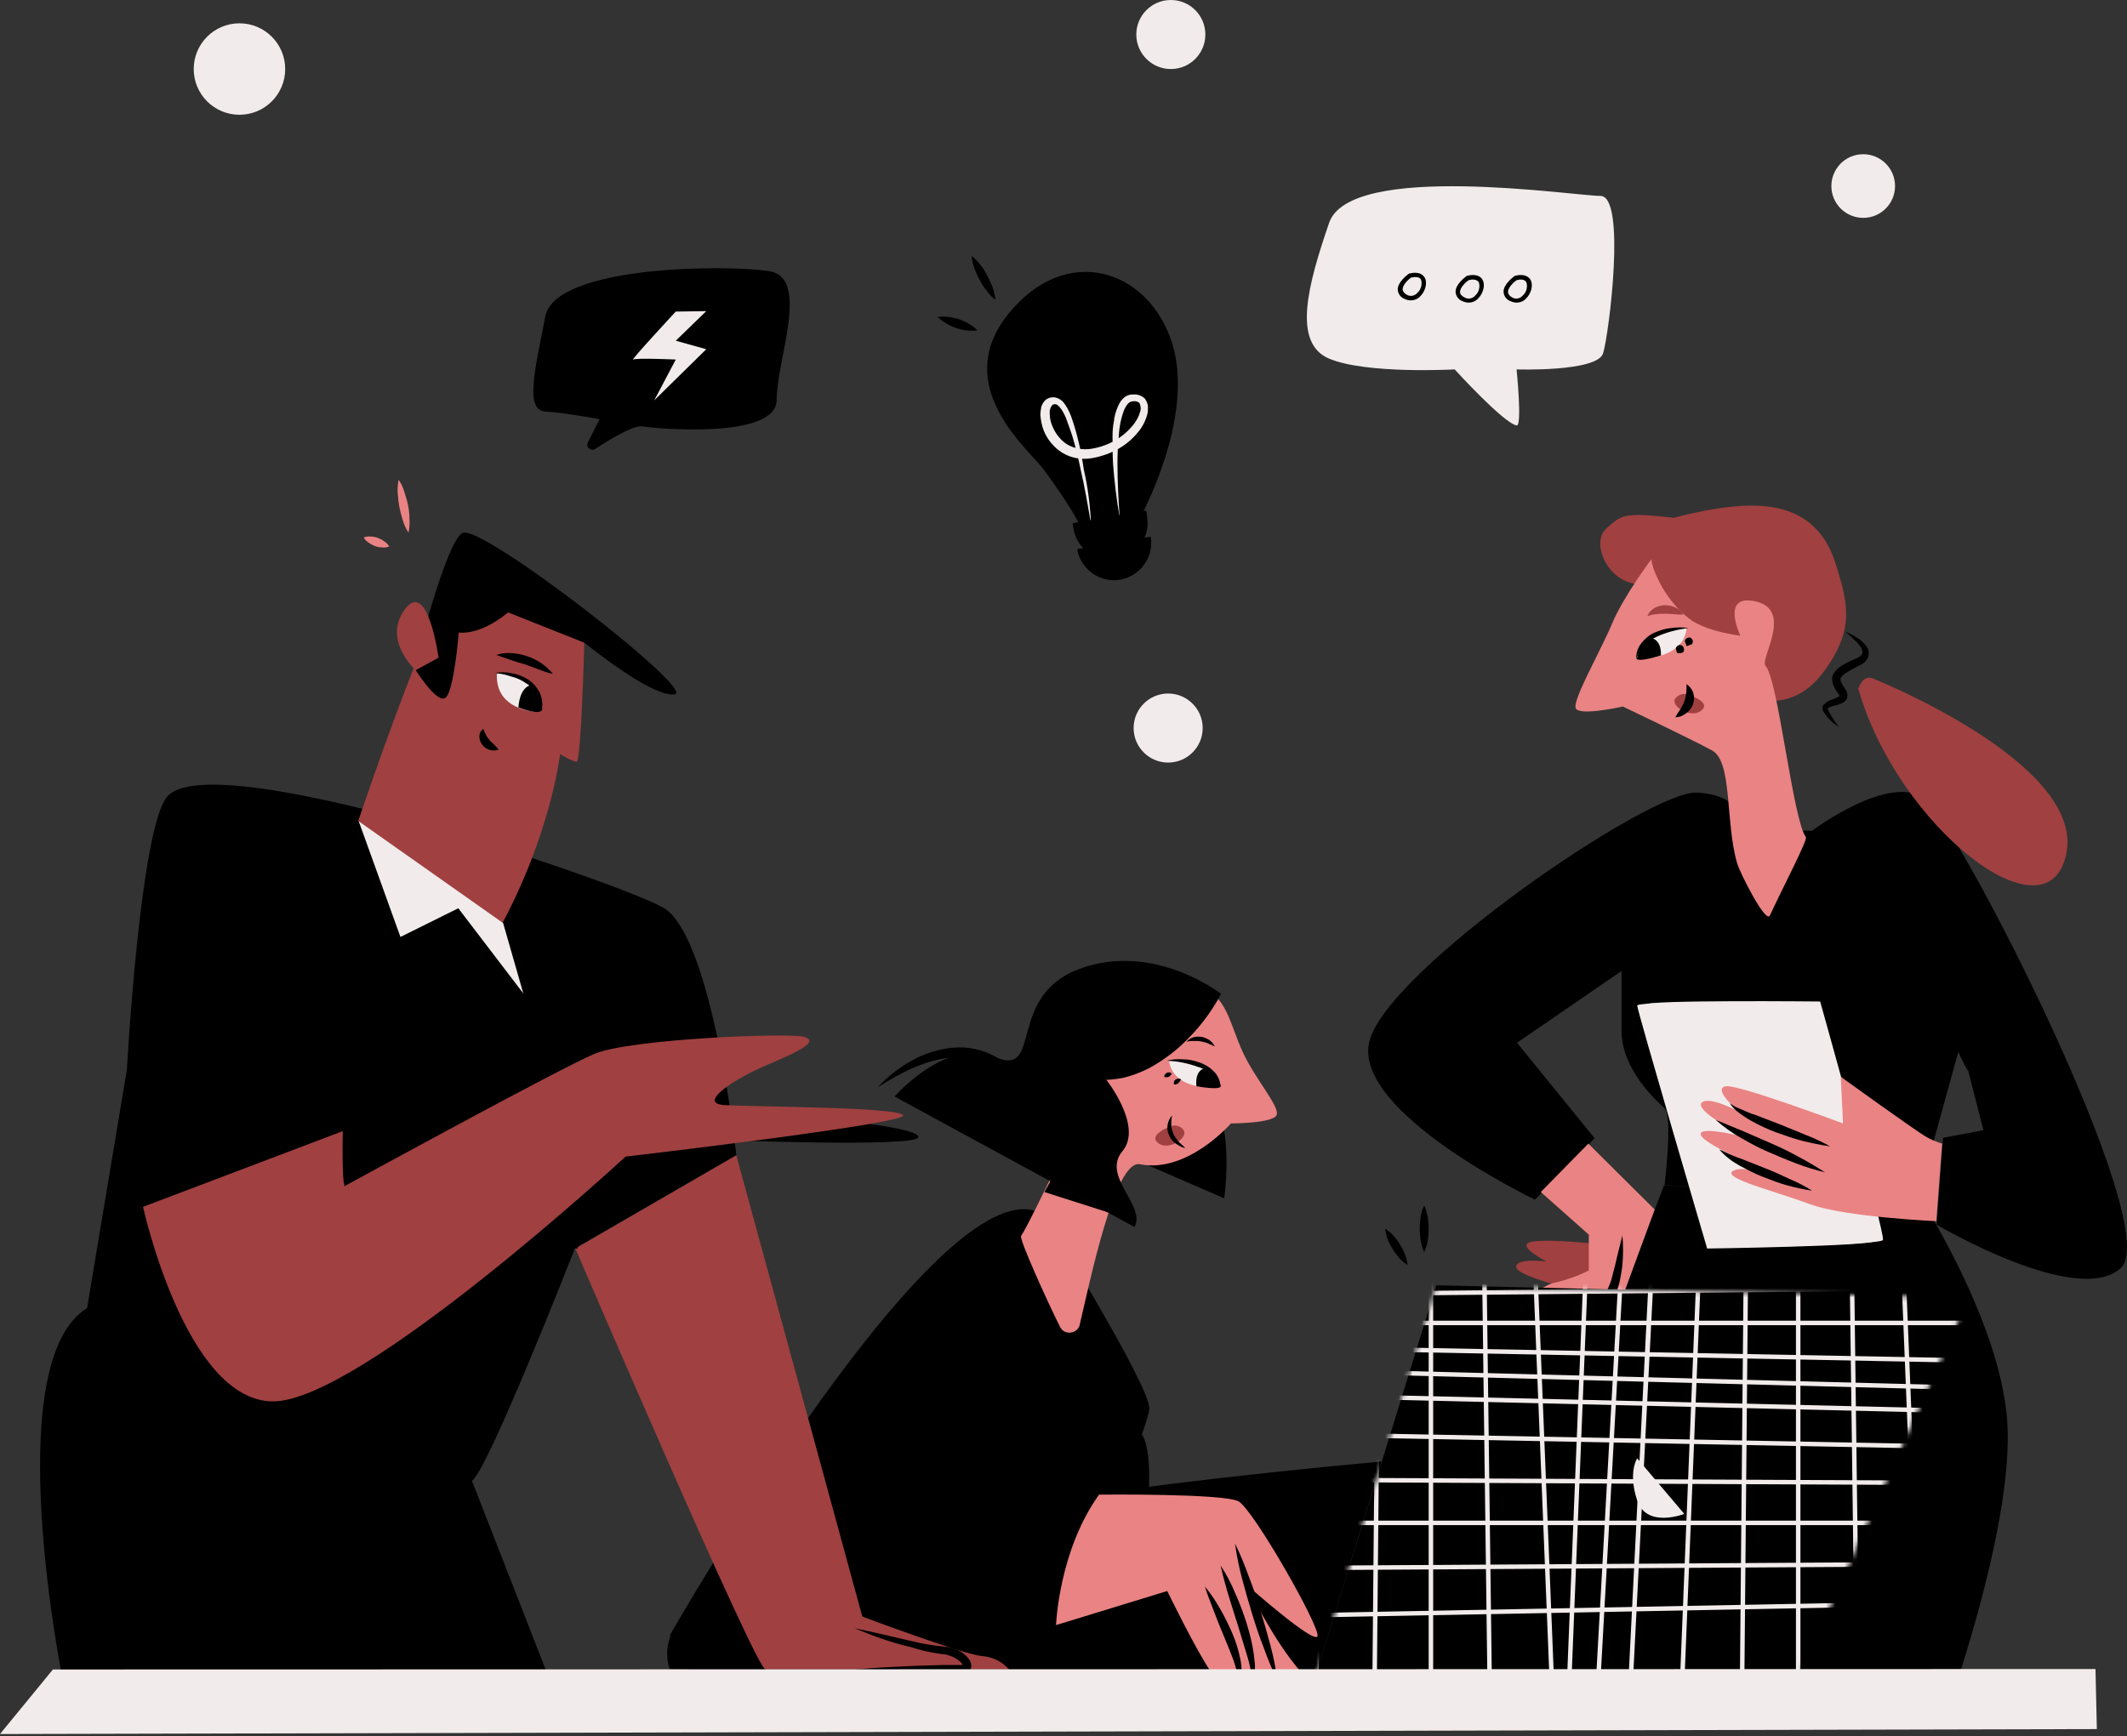 <svg viewBox="0 0 463 378" fill="none" xmlns="http://www.w3.org/2000/svg">
<rect x="0" y="0" width="463" height="378" fill="#333333" stroke="none"/>
<path d="M235.44 115.183C235.44 115.183 234.074 111.571 227.241 102.298C224.02 97.906 206.84 84.142 219.432 68.427C232.024 52.711 250.082 58.568 255.158 74.772C260.234 90.975 248.13 112.84 248.13 112.84L235.44 115.183Z" fill="black"/>
<path d="M237.49 114.012C236.807 110.107 236.124 106.105 235.245 102.298C234.855 100.346 234.367 98.394 233.879 96.539C233.391 94.684 232.707 92.83 232.024 90.975C231.634 90.097 231.243 89.316 230.657 88.633C230.365 88.34 230.072 88.047 229.877 88.047C229.584 87.949 229.389 88.047 229.096 88.144C228.608 88.73 228.412 89.413 228.51 90.194C228.51 91.073 228.705 91.951 229.096 92.83C229.779 94.489 230.95 95.954 232.414 96.832C233.976 97.71 235.831 98.003 237.588 97.71C241.297 97.125 244.714 95.173 246.959 92.147C247.447 91.463 247.935 90.585 248.13 89.804C248.423 89.121 248.325 88.34 248.032 87.754C247.837 87.559 247.544 87.461 247.252 87.364C247.056 87.364 246.861 87.364 246.666 87.364C246.471 87.364 246.275 87.461 246.178 87.461C245.592 87.656 245.104 88.34 244.714 89.218C244.03 90.975 243.64 92.927 243.542 94.88C243.347 96.832 243.249 98.784 243.249 100.834C243.249 104.836 243.445 108.741 243.738 112.743C243.054 108.838 242.566 104.836 242.273 100.834C242.176 98.882 242.176 96.832 242.176 94.782C242.176 93.806 242.273 92.732 242.469 91.756C242.566 90.682 242.859 89.706 243.249 88.73C243.445 88.242 243.737 87.656 244.03 87.266C244.421 86.778 244.909 86.29 245.495 86.095C245.787 85.997 246.08 85.899 246.373 85.899C246.666 85.899 247.056 85.899 247.349 85.899C248.032 85.997 248.716 86.29 249.204 86.778C249.594 87.364 249.887 87.949 249.887 88.633C249.887 89.218 249.887 89.804 249.692 90.39C249.399 91.463 248.911 92.439 248.325 93.318C247.056 95.075 245.495 96.539 243.64 97.613C241.785 98.687 239.833 99.37 237.686 99.76C235.44 100.151 233.195 99.76 231.243 98.589C229.389 97.418 227.924 95.661 227.143 93.611C226.753 92.537 226.558 91.463 226.46 90.39C226.46 89.804 226.558 89.218 226.655 88.633C226.851 87.949 227.241 87.364 227.729 86.973C228.315 86.583 229.096 86.388 229.877 86.583C230.56 86.778 231.146 87.168 231.536 87.656C232.219 88.535 232.707 89.511 233.098 90.487C234.464 94.294 235.343 98.198 235.929 102.298C236.807 106.008 237.295 110.01 237.49 114.012Z" fill="#F2EBEB"/>
<path d="M233.488 113.914L249.497 111.181L249.692 112.45C250.473 116.842 247.447 121.039 243.054 121.82C238.662 122.601 234.464 119.575 233.683 115.183L233.488 113.914Z" fill="#000001"/>
<path d="M234.464 119.575L250.473 116.842C251.254 121.235 248.228 125.432 243.835 126.213C239.443 126.994 235.245 123.968 234.464 119.575Z" fill="#000001"/>
<path d="M216.699 65.303C215.918 64.718 215.332 64.034 214.747 63.253C214.161 62.57 213.673 61.789 213.282 61.008C212.794 60.227 212.502 59.349 212.111 58.47C211.818 57.592 211.525 56.616 211.525 55.737C212.306 56.323 212.892 57.006 213.478 57.787C214.063 58.47 214.551 59.251 214.942 60.13C215.43 60.911 215.723 61.789 216.113 62.668C216.308 63.351 216.601 64.327 216.699 65.303Z" fill="black"/>
<path d="M212.794 71.941C212.014 72.038 211.135 72.038 210.354 71.941C208.792 71.745 207.426 71.257 206.059 70.476C205.376 70.086 204.693 69.598 204.107 69.012C204.888 68.915 205.669 68.915 206.547 69.012C207.328 69.11 208.011 69.305 208.792 69.5C209.476 69.793 210.257 70.086 210.842 70.476C211.525 70.867 212.209 71.355 212.794 71.941Z" fill="black"/>
<path d="M316.654 80.433C316.654 80.433 327.196 92.049 330.124 92.634C331.393 92.927 330.124 80.433 330.124 80.433C330.124 80.433 347.694 81.018 348.963 76.919C350.232 72.819 354.039 42.657 348.378 42.657C342.716 42.657 293.91 35.141 289.322 48.514C284.735 61.886 281.22 74.674 289.322 78.09C297.424 81.506 316.654 80.433 316.654 80.433Z" fill="#F2EBEB"/>
<path d="M307.088 65.4C306.697 65.4 306.209 65.303 305.819 65.108C304.94 64.815 304.355 64.034 304.257 63.155C304.159 61.398 306.404 59.836 306.6 59.641L306.795 59.544C308.942 59.056 309.723 59.836 310.114 60.422C310.797 61.593 310.211 63.448 309.235 64.424C308.747 65.01 307.966 65.4 307.088 65.4ZM307.185 60.422C306.6 60.812 305.233 62.081 305.331 63.058C305.331 63.448 305.721 63.936 306.307 64.229C307.088 64.619 307.966 64.424 308.552 63.741C309.333 63.058 309.626 61.886 309.333 60.91C308.942 60.129 307.869 60.325 307.185 60.422Z" fill="black"/>
<path d="M319.68 65.889C319.289 65.889 318.801 65.791 318.411 65.596C317.532 65.303 316.947 64.522 316.849 63.644C316.751 61.886 318.996 60.325 319.192 60.13L319.387 60.032C321.534 59.544 322.413 60.325 322.706 60.91C323.389 62.082 322.803 63.936 321.827 64.912C321.241 65.596 320.461 65.889 319.68 65.889ZM319.68 61.008C319.094 61.398 317.727 62.667 317.825 63.644C317.825 64.034 318.216 64.522 318.899 64.815C319.68 65.205 320.558 65.01 321.144 64.327C321.925 63.644 322.218 62.472 321.925 61.496C321.437 60.715 320.363 60.813 319.68 61.008Z" fill="black"/>
<path d="M330.124 65.889C329.734 65.889 329.246 65.791 328.855 65.596C327.977 65.303 327.391 64.522 327.293 63.644C327.196 61.886 329.441 60.325 329.636 60.13L329.831 60.032C331.979 59.544 332.76 60.325 333.15 60.91C333.833 62.082 333.248 63.936 332.272 64.912C331.686 65.596 330.905 65.889 330.124 65.889ZM330.124 61.008C329.539 61.398 328.172 62.667 328.27 63.644C328.27 64.034 328.66 64.522 329.246 64.815C330.027 65.205 330.905 65.01 331.491 64.327C332.272 63.644 332.564 62.472 332.272 61.496C331.881 60.715 330.807 60.813 330.124 61.008Z" fill="black"/>
<path d="M130.507 91.268L127.969 96.344C127.677 96.93 127.872 97.515 128.458 97.808C128.848 98.003 129.238 98.003 129.629 97.71C133.045 95.465 138.024 92.537 139.781 92.83C142.514 93.318 169.064 95.758 169.064 87.071C169.064 78.383 176.385 60.52 167.502 59.056C158.62 57.592 120.844 57.69 118.696 68.915C116.549 80.14 114.109 89.316 118.696 89.609C123.284 89.902 130.507 91.268 130.507 91.268Z" fill="black"/>
<path d="M147.101 67.841C147.101 67.841 137.047 78.676 137.828 78.285C138.609 77.895 147.101 78.285 147.101 78.285L142.416 87.168L153.739 76.04L147.101 74.186L153.739 67.743L147.101 67.841Z" fill="#F2EBEB"/>
<path d="M254.28 166.039C258.431 166.039 261.796 162.674 261.796 158.522C261.796 154.371 258.431 151.006 254.28 151.006C250.128 151.006 246.763 154.371 246.763 158.522C246.763 162.674 250.128 166.039 254.28 166.039Z" fill="#F2EBEB"/>
<path d="M52.125 24.989C57.624 24.989 62.081 20.531 62.081 15.032C62.081 9.533 57.624 5.076 52.125 5.076C46.626 5.076 42.168 9.533 42.168 15.032C42.168 20.531 46.626 24.989 52.125 24.989Z" fill="#F2EBEB"/>
<path d="M254.865 15.032C259.016 15.032 262.381 11.667 262.381 7.516C262.381 3.365 259.016 0 254.865 0C250.714 0 247.349 3.365 247.349 7.516C247.349 11.667 250.714 15.032 254.865 15.032Z" fill="#F2EBEB"/>
<path d="M405.578 47.439C409.406 47.439 412.509 44.336 412.509 40.509C412.509 36.681 409.406 33.578 405.578 33.578C401.751 33.578 398.648 36.681 398.648 40.509C398.648 44.336 401.751 47.439 405.578 47.439Z" fill="#F2EBEB"/>
<path d="M424.71 369.95C424.71 369.95 438.571 331.003 436.912 309.138C435.252 287.272 417.585 260.136 417.585 260.136L362.239 258.086C362.239 258.086 345.937 299.572 344.18 314.018C342.423 328.465 344.18 369.95 344.18 369.95H424.71Z" fill="#000001"/>
<path d="M345.84 270.678C345.84 270.678 334.126 269.507 332.565 270.678C331.003 271.85 336.664 274.68 336.664 274.68C336.664 274.68 330.027 273.802 330.027 275.852C330.027 277.902 343.497 281.025 343.497 281.025L348.963 275.657L345.84 270.678Z" fill="#A04040"/>
<path d="M394.451 180.875C394.451 180.875 411.728 167.893 419.244 174.14C426.76 180.387 471.076 267.262 461.705 276.047C452.335 284.832 421.587 266.676 421.587 266.676L422.953 247.739L431.738 246.08L426.858 226.948L417.682 260.136L362.336 258.086C362.336 258.086 364.191 242.956 362.336 241.297C360.482 239.638 352.965 232.805 352.965 224.41V211.428L330.222 227.046L347.109 247.837L334.126 261.21C334.126 261.21 294.789 242.371 298.01 227.046C301.231 211.72 358.822 172.188 369.267 172.578C379.711 172.968 380.492 180.68 380.492 180.68L394.451 180.875Z" fill="black"/>
<path d="M390.253 215.82H380.492C378.833 214.063 376.588 213.087 374.147 212.99C370.145 212.892 370.243 215.82 370.243 215.82H360.97L363.117 221.384L390.351 220.213L390.253 215.82Z" fill="#000001"/>
<path d="M396.208 218.065C396.208 218.065 358.139 217.675 358.139 218.749C358.139 219.822 373.366 271.654 373.366 271.654C373.366 271.654 409.288 271.166 409.873 269.995C410.459 268.824 396.208 218.065 396.208 218.065Z" fill="#F2EBEB"/>
<path d="M394.451 218.261C394.451 218.261 356.382 217.87 356.382 218.944C356.382 220.018 371.609 271.85 371.609 271.85C371.609 271.85 407.531 271.362 408.116 270.19C408.702 269.019 394.451 218.261 394.451 218.261Z" fill="#F2EBEB"/>
<path d="M390.253 303.281C390.351 306.698 390.058 310.114 389.472 313.433C388.887 316.752 388.106 320.071 387.032 323.292C385.958 326.513 384.494 329.637 382.835 332.663C381.078 335.591 378.93 338.324 376.49 340.569C378.345 337.836 380.102 334.908 381.566 331.882C382.932 328.856 384.201 325.83 385.275 322.608C386.349 319.485 387.227 316.264 388.106 313.042C388.984 309.821 389.57 306.6 390.253 303.281Z" fill="#000001"/>
<path d="M419.146 206.938C420.318 208.987 421.294 211.135 422.172 213.282C423.051 215.43 423.929 217.577 424.71 219.822C425.491 222.067 426.175 224.215 426.858 226.46C427.541 228.705 428.029 230.95 428.42 233.293C427.248 231.243 426.272 229.095 425.394 226.948C424.515 224.801 423.637 222.653 422.856 220.408C422.075 218.163 421.392 216.015 420.708 213.77C420.123 211.525 419.537 209.28 419.146 206.938Z" fill="#000001"/>
<path d="M345.742 249.008L360.189 263.357C360.189 263.357 353.551 281.416 353.356 281.904C353.161 282.392 350.135 281.904 350.135 281.904C350.135 281.904 332.174 287.858 331.491 286.296C330.807 284.734 335.102 279.854 338.519 279.268C341.057 278.682 343.497 277.804 345.84 276.633V268.824L335.395 259.55L345.742 249.008Z" fill="#EA8383"/>
<path d="M353.161 269.02C353.356 271.167 353.356 273.217 353.161 275.364C353.063 276.438 352.868 277.512 352.673 278.488C352.477 279.562 352.185 280.635 351.696 281.709C351.501 282.1 351.306 282.392 350.916 282.588C350.818 282.685 350.623 282.783 350.525 282.783L350.33 282.88L349.939 282.978L348.475 283.369C347.499 283.661 346.425 283.857 345.449 284.149C343.399 284.637 341.35 285.028 339.202 285.223C341.057 284.247 343.009 283.369 344.961 282.685C345.937 282.295 346.913 282.002 347.89 281.611L349.354 281.123L349.744 281.026H349.842C349.842 281.026 349.744 281.123 349.744 281.026C349.842 280.928 349.939 280.831 349.939 280.733C350.33 279.854 350.72 278.976 350.916 278C351.208 277.024 351.404 276.048 351.696 274.974C352.087 273.119 352.673 271.069 353.161 269.02Z" fill="#000001"/>
<path d="M422.758 249.009C421.489 248.618 420.318 248.13 419.146 247.447C417.097 246.275 400.698 234.464 400.698 234.464L401.186 244.616C401.186 244.616 378.735 236.221 375.807 236.514C372.878 236.807 376.978 240.907 378.833 242.078C380.687 243.249 373.269 238.857 370.828 239.833C368.388 240.809 373.952 244.616 380.492 247.74C380.492 247.74 369.364 244.811 370.243 247.154C371.121 249.497 386.739 255.939 386.739 255.939C386.739 255.939 378.93 253.499 377.076 255.061C375.221 256.622 386.349 259.355 393.963 262.186C401.576 265.017 421.489 265.895 421.489 265.895L422.758 249.009Z" fill="#EA8383"/>
<path d="M398.355 249.594C396.305 249.302 394.353 248.911 392.401 248.423C390.448 247.935 388.594 247.252 386.642 246.568C384.787 245.885 382.932 245.007 381.175 244.03C380.297 243.542 379.418 242.957 378.637 242.371C377.759 241.785 377.076 241.005 376.49 240.224C376.88 240.516 377.368 240.712 377.759 241.005L378.442 241.297L379.125 241.59C379.614 241.785 380.004 241.981 380.492 242.176C380.98 242.371 381.371 242.566 381.859 242.664L387.422 244.811C389.277 245.592 391.132 246.276 392.889 247.056C394.743 247.74 396.598 248.618 398.355 249.594Z" fill="#000001"/>
<path d="M397.281 255.256C395.134 254.768 392.986 254.085 390.937 253.304C388.887 252.523 386.837 251.644 384.787 250.766C382.737 249.887 380.785 248.814 378.93 247.74C376.978 246.666 375.123 245.3 373.464 243.835C375.514 244.714 377.564 245.495 379.614 246.373C381.663 247.252 383.616 248.13 385.665 249.009C387.715 249.887 389.668 250.864 391.62 251.937C393.474 252.913 395.427 254.085 397.281 255.256Z" fill="#000001"/>
<path d="M394.451 259.258C392.596 258.965 390.741 258.574 388.984 258.086C387.227 257.598 385.47 256.915 383.713 256.232C381.956 255.548 380.297 254.67 378.637 253.791C377.856 253.303 376.978 252.815 376.295 252.23C375.514 251.644 374.831 250.961 374.245 250.277C375.904 251.058 377.564 251.839 379.321 252.425C381.078 253.108 382.737 253.791 384.494 254.475C386.251 255.158 387.911 255.939 389.57 256.72C391.229 257.403 392.889 258.282 394.451 259.258Z" fill="#000001"/>
<path d="M364.386 112.742C364.386 112.742 376.002 109.424 384.006 110.204C391.815 110.888 397.086 114.89 399.526 122.601C402.162 130.801 403.236 135.876 399.136 143.002C395.036 150.128 389.277 155.106 378.442 151.397C367.607 147.687 363.117 127.872 356.382 127.189C349.647 126.506 346.328 118.013 349.647 115.085C352.965 112.157 353.258 111.473 364.386 112.742Z" fill="#A04040"/>
<path d="M385.275 199.324C384.397 201.277 378.735 190.051 378.149 188.001C375.514 179.119 377.173 165.843 372.683 163.403C368.193 160.963 353.258 153.837 353.258 153.837C353.258 153.837 343.79 155.985 343.009 154.227C342.228 152.47 348.378 141.831 350.916 135.779C353.453 129.727 359.505 121.723 359.505 121.723C359.31 122.796 361.751 130.117 367.705 134.705C371.317 137.536 378.833 138.414 378.833 138.414C378.833 138.414 374.342 129.044 382.347 130.996C390.351 132.948 383.03 143.588 384.299 144.954C387.032 147.687 390.253 178.435 393.084 182.242C393.67 182.633 387.911 193.565 385.275 199.324Z" fill="#EA8383"/>
<path d="M367.119 136.852C367.119 136.852 357.26 136.364 356.284 143.49C356.284 143.49 366.436 143.783 367.119 136.852Z" fill="#F2EBEB"/>
<path d="M367.51 136.755C365.167 137.048 362.824 137.633 360.677 138.609C359.603 139.098 358.725 139.781 357.846 140.562C357.065 141.44 356.479 142.416 356.187 143.588C356.089 142.319 356.479 141.05 357.26 140.074C358.041 139.098 359.017 138.219 360.189 137.731C361.36 137.243 362.531 136.852 363.703 136.755C365.069 136.56 366.338 136.56 367.51 136.755Z" fill="#000001"/>
<path d="M359.115 138.902C359.115 138.902 361.653 138.804 361.555 142.709C361.555 142.709 356.968 144.173 356.284 143.49C356.284 143.49 357.163 139.39 359.115 138.902Z" fill="#000001"/>
<path d="M368.291 140.268C367.998 140.366 367.802 140.464 367.51 140.561C367.412 140.659 367.314 140.659 367.217 140.659C367.119 140.659 367.022 140.561 367.022 140.366C366.924 140.073 366.826 139.878 366.729 139.585C366.826 139.292 367.022 138.999 367.314 138.902C367.51 138.804 367.705 138.804 367.9 138.804C368.095 138.902 368.291 139.097 368.388 139.292C368.583 139.585 368.486 139.976 368.291 140.268Z" fill="#000001"/>
<path d="M366.436 142.026C366.143 142.123 365.85 142.221 365.557 142.221C365.46 142.221 365.265 142.221 365.167 142.221C365.069 142.123 365.069 142.123 364.972 141.928C364.874 141.635 364.874 141.342 364.776 141.147C364.874 140.854 365.167 140.561 365.46 140.464C365.655 140.366 365.948 140.464 366.143 140.561C366.338 140.659 366.436 140.854 366.533 141.147C366.631 141.44 366.533 141.733 366.436 142.026Z" fill="#000001"/>
<path d="M367.803 151.396C366.729 150.811 365.46 151.103 364.679 152.079C363.508 153.739 368.095 156.57 370.34 154.715C372.585 152.86 367.803 151.396 367.803 151.396Z" fill="#A04040"/>
<path d="M367.119 148.956C367.802 149.444 368.388 150.127 368.583 150.908C368.876 151.787 368.779 152.665 368.486 153.446C368.193 154.227 367.607 154.91 366.924 155.398C366.631 155.594 366.241 155.789 365.85 155.984C365.46 156.082 365.069 156.179 364.679 156.179C364.874 155.887 365.069 155.496 365.265 155.203C365.46 154.91 365.655 154.618 365.85 154.325C366.143 153.837 366.436 153.251 366.631 152.763C366.826 152.177 366.924 151.689 367.022 151.104C367.119 150.323 367.119 149.639 367.119 148.956Z" fill="#000001"/>
<path d="M401.674 137.536C402.845 138.024 404.017 138.61 404.993 139.391C405.578 139.781 405.969 140.367 406.359 140.855C406.847 141.538 406.945 142.514 406.554 143.295C406.164 143.979 405.578 144.564 404.797 144.857C404.212 145.15 403.724 145.443 403.138 145.736C402.65 146.028 402.162 146.321 401.674 146.614C401.283 146.809 400.991 147.2 400.698 147.59C400.6 147.883 400.6 148.273 400.795 148.566C401.088 149.054 401.283 149.542 401.674 150.03C401.967 150.421 402.064 150.909 402.162 151.397C402.162 151.983 401.869 152.568 401.381 152.861C400.795 153.252 400.112 153.447 399.331 153.642C398.843 153.74 398.355 153.935 397.965 154.13C397.867 154.13 397.867 154.228 397.867 154.423C397.965 154.716 398.062 154.911 398.257 155.204C398.843 156.278 399.526 157.351 400.307 158.328C399.234 157.644 398.257 156.766 397.477 155.79C397.281 155.497 397.086 155.204 396.891 154.911C396.793 154.716 396.696 154.423 396.696 154.228C396.696 153.935 396.793 153.642 396.988 153.447C397.281 153.154 397.574 152.861 397.965 152.666C398.257 152.568 398.55 152.373 398.941 152.276C399.429 152.08 399.917 151.885 400.405 151.592C400.503 151.495 400.405 151.495 400.405 151.495C400.405 151.397 400.307 151.202 400.21 151.104C399.819 150.519 399.429 150.03 399.136 149.347C399.038 149.152 399.038 148.957 398.941 148.762C398.843 148.566 398.843 148.371 398.843 148.176C398.745 147.688 398.843 147.2 399.038 146.809C399.429 146.126 400.014 145.54 400.698 145.052C401.283 144.662 401.869 144.369 402.455 144.076C403.04 143.783 403.626 143.588 404.212 143.295C404.602 143.1 404.993 142.905 405.286 142.514C405.481 142.124 405.481 141.733 405.286 141.343C405.09 140.855 404.7 140.367 404.309 139.976C403.528 139.196 402.65 138.317 401.674 137.536Z" fill="black"/>
<path d="M407.823 147.785C407.823 147.785 453.799 166.136 449.797 185.854C445.795 205.571 412.997 179.899 404.505 149.933C404.602 149.933 405.383 146.711 407.823 147.785Z" fill="#A04040"/>
<path d="M366.436 133.827C364.874 133.827 363.605 133.631 362.434 133.631C361.848 133.631 361.262 133.631 360.677 133.729C359.993 133.729 359.408 133.924 358.627 134.12C358.92 133.339 359.505 132.753 360.189 132.363C360.872 131.972 361.751 131.777 362.531 131.777C363.312 131.777 364.093 131.972 364.874 132.363C365.46 132.558 366.045 133.143 366.436 133.827Z" fill="#A04040"/>
<path d="M258.379 336.079L145.735 356.187C145.735 356.187 206.059 250.278 227.339 264.627C227.339 264.627 250.863 302.5 250.18 306.893C249.497 311.285 241.492 329.832 241.883 334.81C242.273 339.788 258.379 336.079 258.379 336.079Z" fill="#000001"/>
<path d="M300.743 318.216L285.808 366.73L145.735 363.411C141.147 347.598 166.038 330.613 300.743 318.216Z" fill="#000001"/>
<path d="M248.423 312.164C248.423 312.164 241.785 316.459 234.367 336.079C226.948 355.699 229.291 368.486 238.271 362.629C247.251 356.772 253.303 318.313 248.423 312.164Z" fill="#000001"/>
<path d="M248.423 312.164C242.078 314.994 235.636 317.727 229.096 320.363C222.653 322.999 216.113 325.536 209.573 328.074C203.033 330.612 196.493 333.053 189.953 335.395C183.413 337.738 176.776 340.081 170.138 342.228C176.483 339.397 182.925 336.664 189.465 334.029C195.908 331.393 202.448 328.855 208.988 326.317C215.528 323.779 222.068 321.339 228.608 318.996C235.148 316.654 241.785 314.311 248.423 312.164Z" fill="#000001"/>
<path d="M273.119 336.47C273.119 336.47 284.637 332.468 285.418 330.613C286.199 328.758 268.824 326.708 268.824 326.708L273.119 336.47Z" fill="#000001"/>
<path d="M239.247 325.439C239.247 325.439 266.383 325.146 269.605 326.903C272.826 328.66 287.565 354.528 286.784 356.285C286.004 358.042 271.459 345.157 271.459 345.157C271.459 345.157 276.926 357.066 283.563 364.484C285.808 366.924 278.585 366.339 278.585 366.339C278.585 366.339 276.73 367.51 269.312 366.631C269.312 366.631 266.774 368.486 263.65 364.094C260.527 359.701 254.084 346.426 254.084 346.426L229.877 353.844C229.877 353.844 230.462 337.641 239.247 325.439Z" fill="#EA8383"/>
<path d="M262.284 345.45C263.553 347.012 264.626 348.573 265.603 350.33C266.579 351.99 267.457 353.844 268.238 355.601C269.019 357.456 269.605 359.311 269.995 361.263C270.19 362.239 270.288 363.313 270.288 364.289C270.288 364.777 270.19 365.363 269.995 365.851C269.8 366.339 269.409 366.729 268.824 366.827C269.214 366.534 269.409 366.143 269.409 365.655C269.409 365.167 269.409 364.777 269.312 364.289C269.117 363.41 268.824 362.434 268.531 361.556C267.848 359.799 267.164 358.042 266.383 356.187C265.603 354.332 264.919 352.673 264.236 350.818C263.553 348.964 262.869 347.402 262.284 345.45Z" fill="#000001"/>
<path d="M265.7 340.862C266.969 342.815 268.043 344.864 268.921 347.012C269.897 349.159 270.678 351.307 271.362 353.454C272.045 355.699 272.631 357.944 272.923 360.189C273.021 360.775 273.021 361.361 273.119 361.947C273.216 362.532 273.119 363.118 273.216 363.704C273.216 364.289 273.119 364.875 273.119 365.461C273.021 366.046 272.923 366.632 272.631 367.12C272.533 364.875 272.143 362.63 271.459 360.482C270.776 358.335 270.19 356.187 269.507 354.04C268.824 351.892 268.14 349.745 267.457 347.5C266.774 345.255 266.188 343.107 265.7 340.862Z" fill="#000001"/>
<path d="M268.824 336.079C269.995 338.422 270.971 340.862 271.85 343.302C272.826 345.743 273.607 348.183 274.388 350.721C275.169 353.259 275.852 355.699 276.535 358.237C277.218 360.775 277.706 363.313 278.097 365.948C276.926 363.606 275.949 361.165 275.071 358.725C274.095 356.285 273.314 353.845 272.533 351.307C271.752 348.769 271.069 346.328 270.386 343.79C269.702 341.253 269.214 338.715 268.824 336.079Z" fill="#000001"/>
<path d="M242.468 250.473C247.74 252.816 266.481 260.918 266.481 260.918C266.481 260.918 269.312 241.493 261.6 237.491C253.889 233.489 242.468 250.473 242.468 250.473Z" fill="#000001"/>
<path d="M230.755 288.932C231.341 290.103 232.707 290.494 233.879 289.908C234.464 289.615 234.952 289.03 235.05 288.346C237.197 279.366 242.664 252.425 248.13 253.499C258.477 255.549 267.945 244.616 267.945 244.616C267.945 244.616 277.218 244.616 277.902 242.762C278.585 240.907 273.216 234.953 270.483 228.998C267.75 223.044 266.774 216.016 261.112 215.333C255.451 214.649 259.258 223.825 253.596 228.705C250.18 231.634 245.494 229.877 245.494 229.877C245.494 229.877 246.568 223.337 238.759 225.679C230.95 228.022 238.759 238.369 237.49 239.736C234.952 242.664 224.898 265.115 222.263 269.117C221.872 269.898 227.924 283.271 230.755 288.932Z" fill="#EA8383"/>
<path d="M254.475 231.048C254.475 231.048 264.041 229.779 265.603 236.71C265.603 236.71 255.646 237.979 254.475 231.048Z" fill="#F2EBEB"/>
<path d="M253.987 230.951C255.158 230.658 256.329 230.561 257.598 230.658C258.77 230.658 260.039 230.951 261.112 231.341C261.698 231.537 262.284 231.83 262.772 232.122C263.26 232.415 263.748 232.806 264.236 233.294C265.115 234.172 265.603 235.344 265.7 236.613C265.31 235.539 264.626 234.563 263.748 233.879C262.869 233.196 261.893 232.61 260.82 232.318C258.672 231.537 256.329 231.049 253.987 230.951Z" fill="#000001"/>
<path d="M262.577 232.513C262.577 232.513 260.039 232.61 260.429 236.515C260.429 236.515 266.188 237.589 265.7 236.32C265.7 236.32 264.529 232.806 262.577 232.513Z" fill="#000001"/>
<path d="M253.499 234.563C253.401 234.367 253.401 234.074 253.596 233.977C253.694 233.782 253.889 233.684 253.987 233.586C254.377 233.391 254.768 233.489 255.06 233.782C254.963 233.977 254.865 234.074 254.67 234.27C254.572 234.367 254.475 234.465 254.377 234.465C254.28 234.465 254.182 234.563 253.987 234.563C253.889 234.563 253.694 234.465 253.499 234.563Z" fill="#000001"/>
<path d="M255.549 236.124C255.451 235.734 255.549 235.246 255.939 235.051C256.134 234.953 256.329 234.855 256.525 234.855C256.72 234.855 257.013 234.953 257.11 235.051C256.915 235.344 256.72 235.539 256.525 235.832C256.232 236.027 255.841 236.222 255.549 236.124Z" fill="#000001"/>
<path d="M254.475 245.398C255.549 244.812 256.817 245.007 257.598 245.983C258.867 247.643 254.475 250.669 252.132 248.912C249.789 247.155 254.475 245.398 254.475 245.398Z" fill="#A04040"/>
<path d="M255.158 242.859C254.963 243.542 254.963 244.225 254.963 244.909C254.963 245.592 255.158 246.178 255.353 246.763C255.646 247.349 256.037 247.935 256.427 248.423C256.622 248.716 256.915 248.911 257.208 249.204C257.501 249.497 257.794 249.692 257.989 249.985C257.598 249.887 257.306 249.789 256.915 249.594C256.622 249.399 256.232 249.204 255.939 249.008C255.256 248.52 254.768 247.935 254.475 247.154C253.792 245.787 254.084 244.03 255.158 242.859Z" fill="#000001"/>
<path d="M258.282 226.851C258.672 226.363 259.16 226.07 259.746 225.875C260.332 225.679 261.015 225.679 261.6 225.777C262.186 225.875 262.772 226.167 263.26 226.46C263.748 226.851 264.138 227.241 264.431 227.827C263.846 227.632 263.358 227.339 262.869 227.144C262.381 226.948 261.893 226.851 261.405 226.753C260.917 226.656 260.429 226.656 259.843 226.656C259.355 226.656 258.77 226.656 258.282 226.851Z" fill="#000001"/>
<path d="M265.798 216.407C265.798 216.407 254.865 233.098 240.711 234.953C240.711 234.953 248.911 245.202 244.323 250.668C239.735 256.135 249.497 262.479 246.959 267.165L194.736 238.76C194.736 238.76 206.059 225.68 216.601 230.17C227.143 234.66 218.846 216.895 235.05 210.94C251.254 204.986 265.798 216.407 265.798 216.407Z" fill="black"/>
<path d="M191.124 236.71C193.174 234.367 195.712 232.512 198.445 230.951C201.179 229.389 204.302 228.413 207.426 228.12C210.647 227.827 213.868 228.51 216.699 230.072C219.432 231.634 221.677 233.879 223.336 236.612C221.189 234.465 218.749 232.708 216.016 231.439C214.649 230.853 213.282 230.463 211.818 230.267C210.354 230.072 208.988 229.975 207.523 230.17C204.595 230.463 201.764 231.244 199.031 232.415C196.298 233.586 193.662 235.05 191.124 236.71Z" fill="black"/>
<path d="M265.798 216.407C264.041 219.726 261.796 222.849 259.16 225.582C256.525 228.413 253.499 230.756 250.082 232.61C248.325 233.489 246.568 234.172 244.616 234.66C242.664 235.051 240.711 235.246 238.759 235.051C234.855 234.66 231.243 233.098 228.315 230.56C231.536 232.415 235.148 233.391 238.857 233.489C242.468 233.489 245.983 232.513 249.204 230.756C252.425 228.999 255.451 226.851 258.086 224.313C260.82 222.068 263.455 219.335 265.798 216.407Z" fill="#000001"/>
<path d="M241.395 264.041L227.339 259.551L228.705 257.11L241.395 264.041Z" fill="#000001"/>
<path d="M27.624 232.902C27.624 232.902 30.455 180.875 36.312 173.554C45.682 161.841 133.436 191.613 144.271 197.567C155.106 203.521 160.279 251.546 160.279 251.546L125.139 271.85C125.139 271.85 105.323 322.413 102.59 322.413C99.857 322.413 18.937 284.93 18.937 284.93L27.624 232.902Z" fill="#000001"/>
<path d="M125.236 271.85C125.236 271.85 164.574 363.508 166.624 363.508H219.627C218.163 361.751 216.016 360.775 213.77 360.58C210.061 360.384 187.708 351.99 187.708 351.99L160.279 251.547L125.236 271.85Z" fill="#A04040"/>
<path d="M186.049 354.528C190.246 355.406 194.346 356.382 198.543 357.359C200.593 357.847 202.643 358.237 204.693 358.432L205.571 358.53C205.864 358.53 206.157 358.628 206.45 358.628C207.035 358.725 207.621 358.92 208.109 359.116C209.28 359.604 210.354 360.385 211.037 361.458C211.33 361.849 211.428 362.337 211.428 362.825C211.428 363.118 211.33 363.411 211.135 363.703C210.94 363.899 210.745 364.094 210.549 364.191C210.159 364.387 209.866 364.484 209.476 364.484C209.183 364.484 208.89 364.484 208.597 364.484H205.376C203.228 364.387 201.081 364.387 198.933 364.289C194.639 364.191 190.441 363.899 186.146 363.508C190.441 363.118 194.639 362.922 198.933 362.727C201.081 362.63 203.228 362.63 205.376 362.532H208.597C208.89 362.532 209.085 362.532 209.28 362.532C209.378 362.532 209.573 362.532 209.671 362.434C209.768 362.337 209.573 362.532 209.573 362.532C209.573 362.532 209.573 362.532 209.476 362.337C208.987 361.654 208.207 361.165 207.426 360.775C207.035 360.58 206.547 360.482 206.059 360.287C205.864 360.287 205.571 360.189 205.376 360.189L204.595 360.092C202.447 359.799 200.3 359.311 198.25 358.628C193.955 357.651 189.953 356.187 186.049 354.528Z" fill="#000001"/>
<path d="M138.047 235.209L124.728 271.601L125.644 271.937L138.963 235.545L138.047 235.209Z" fill="#000001"/>
<path d="M102.688 322.315L120.063 366.826H13.861C13.861 366.826 -0.586 296.838 18.937 284.832L102.688 322.315Z" fill="black"/>
<path d="M127.189 140.073C127.189 140.073 126.505 165.843 125.529 165.843C124.553 165.843 121.918 164.184 121.918 164.184C121.918 164.184 119.965 181.656 108.642 202.35C108.642 202.35 85.703 192.296 77.992 178.728C77.992 178.728 97.222 121.332 102.688 121.137C108.154 120.942 127.189 140.073 127.189 140.073Z" fill="#A04040"/>
<path d="M99.857 137.73C99.857 137.73 98.881 150.225 97.026 151.884C95.172 153.544 90.194 145.442 90.194 145.442C90.194 145.442 96.831 118.403 100.638 116.061C104.445 113.718 151.982 150.615 146.809 151.201C141.635 151.787 127.286 139.976 127.286 139.976L110.594 133.338C110.497 133.436 105.031 138.219 99.857 137.73Z" fill="#000001"/>
<path d="M90.486 145.931C90.486 145.931 83.165 139.391 88.144 132.656C93.122 125.92 95.465 143.198 95.465 143.198L90.486 145.931Z" fill="#A04040"/>
<path d="M99.76 197.762L87.168 204.01L78.09 178.826L109.521 200.984L113.913 216.309L99.76 197.762Z" fill="#F2EBEB"/>
<path d="M108.154 146.711C108.154 146.711 117.135 146.125 117.915 153.837C118.013 154.325 117.623 154.91 117.135 155.008C117.037 155.008 116.939 155.008 116.939 155.008C114.304 154.813 107.861 153.641 108.154 146.711Z" fill="#F2EBEB"/>
<path d="M107.764 146.516C109.033 146.321 110.302 146.321 111.473 146.614C112.742 146.809 113.913 147.297 114.987 147.98C116.061 148.663 116.939 149.737 117.525 150.908C118.013 152.08 118.208 153.349 117.915 154.618C117.818 153.446 117.427 152.275 116.842 151.201C116.256 150.225 115.475 149.347 114.499 148.761C113.523 148.078 112.449 147.59 111.278 147.297C110.106 146.906 108.935 146.614 107.764 146.516Z" fill="#000001"/>
<path d="M115.768 149.151C115.768 149.151 113.23 149.151 112.84 154.031C112.84 154.031 118.013 156.081 118.013 154.324C118.013 154.324 117.623 149.834 115.768 149.151Z" fill="#000001"/>
<path d="M105.226 158.718C105.519 159.596 105.909 160.377 106.495 161.06C106.69 161.353 106.983 161.646 107.373 161.939C107.569 162.134 107.764 162.329 107.959 162.525C108.154 162.72 108.349 163.013 108.545 163.208C108.252 163.306 107.959 163.403 107.666 163.403C107.373 163.403 106.983 163.403 106.69 163.306C106.007 163.11 105.519 162.817 105.031 162.232C104.543 161.646 104.347 160.963 104.347 160.28C104.347 159.694 104.64 159.108 105.226 158.718Z" fill="#000001"/>
<path d="M108.057 142.611C109.13 142.221 110.302 142.123 111.473 142.221C112.644 142.318 113.718 142.514 114.792 142.904C116.939 143.587 118.892 144.954 120.356 146.711C119.184 146.516 118.208 146.125 117.232 145.735L114.304 144.661C112.156 144.075 110.204 143.392 108.057 142.611Z" fill="#000001"/>
<path d="M88.925 115.963C88.339 115.085 87.948 114.206 87.656 113.23C87.07 111.375 86.68 109.423 86.582 107.471C86.484 106.495 86.582 105.421 86.777 104.445C87.363 105.323 87.753 106.202 88.046 107.178C88.339 108.154 88.632 109.033 88.827 110.009C89.022 110.985 89.12 111.961 89.12 112.937C89.217 114.011 89.12 114.987 88.925 115.963Z" fill="#EA8383"/>
<path d="M84.727 118.989C84.239 119.185 83.653 119.282 83.068 119.185C82.58 119.185 82.092 119.087 81.604 118.892C81.116 118.697 80.725 118.501 80.335 118.209C79.847 117.916 79.456 117.525 79.163 117.037C79.651 116.842 80.237 116.744 80.823 116.842C81.311 116.842 81.799 116.94 82.287 117.135C82.775 117.33 83.165 117.525 83.556 117.818C84.044 118.111 84.434 118.501 84.727 118.989Z" fill="#EA8383"/>
<path d="M99.76 197.762C100.931 200.398 101.712 203.228 101.907 206.059C102.2 208.89 102.298 211.818 102.005 214.649C101.712 217.48 101.224 220.311 100.54 223.141C100.248 224.508 99.76 225.875 99.272 227.241C98.784 228.608 98.198 229.877 97.612 231.146C97.807 229.681 98.1 228.315 98.393 226.948L98.686 224.898C98.784 224.215 98.979 223.532 99.076 222.849C99.272 221.482 99.564 220.115 99.662 218.749C99.76 217.382 99.955 216.016 100.052 214.552C100.248 211.818 100.345 208.988 100.345 206.254C100.345 203.326 100.15 200.495 99.76 197.762Z" fill="#000001"/>
<path d="M154.618 248.131C154.618 248.131 200.202 249.985 199.91 247.545C199.617 245.105 174.921 243.25 174.921 243.25L154.618 248.131Z" fill="#000001"/>
<path d="M31.138 262.772C31.138 262.772 40.411 305.136 59.446 305.136C78.48 305.136 136.169 251.839 136.169 251.839C136.169 251.839 197.274 244.714 196.591 242.859C195.907 241.004 163.598 241.004 157.643 240.614C151.689 240.224 159.889 234.855 167.307 231.731C174.726 228.608 178.044 226.753 175.116 225.777C172.188 224.801 137.145 226.167 129.336 229.486C121.527 232.805 74.966 258.282 74.966 258.282L75.161 246.08L31.138 262.772Z" fill="#A04040"/>
<path d="M76.626 225.289C76.918 228.022 76.918 230.755 76.918 233.488C76.918 236.221 76.821 238.954 76.723 241.687C76.626 244.421 76.43 247.154 76.04 249.887C75.649 252.62 75.357 255.353 74.868 258.086C74.576 255.353 74.576 252.62 74.576 249.887C74.576 247.154 74.673 244.421 74.771 241.687C74.868 238.954 75.161 236.221 75.454 233.488C75.747 230.755 76.138 228.022 76.626 225.289Z" fill="#000001"/>
<path d="M390.937 366.534L428.517 282.587L312.652 279.854L285.808 366.729L390.937 366.534Z" fill="black"/>
<path d="M310.016 272.631C309.626 271.85 309.43 270.972 309.235 270.093C309.138 269.215 309.04 268.434 309.04 267.555C309.04 266.677 309.138 265.798 309.235 265.017C309.333 264.139 309.626 263.26 310.016 262.479C310.407 263.26 310.602 264.139 310.797 265.017C310.895 265.896 310.992 266.677 310.992 267.555C310.992 268.434 310.895 269.312 310.797 270.093C310.699 270.874 310.407 271.753 310.016 272.631Z" fill="black"/>
<path d="M306.404 275.462C305.721 274.974 305.038 274.486 304.55 273.9C304.062 273.315 303.574 272.631 303.183 272.046C302.793 271.363 302.402 270.679 302.11 269.996C301.817 269.215 301.621 268.434 301.524 267.556C302.207 267.946 302.89 268.532 303.378 269.117C303.867 269.703 304.355 270.289 304.745 270.972C305.136 271.655 305.526 272.339 305.819 273.12C306.112 273.803 306.307 274.681 306.404 275.462Z" fill="black"/>
<path d="M366.631 329.637L356.382 317.533C356.382 317.533 354.332 320.559 356.382 326.708C358.432 332.858 366.631 329.637 366.631 329.637Z" fill="#F2EBEB"/>
<mask id="mask0_61_1456" style="mask-type:luminance" maskUnits="userSpaceOnUse" x="285" y="279" width="144" height="88">
<path d="M390.937 366.534L428.517 282.587L312.652 279.854L285.808 366.729L390.937 366.534Z" fill="white"/>
</mask>
<g mask="url(#mask0_61_1456)">
<path d="M418.366 376.979C418.073 376.979 417.877 376.783 417.877 376.491L412.704 248.228C412.704 247.935 412.899 247.74 413.192 247.74C413.485 247.74 413.68 247.935 413.68 248.228L418.854 376.491C418.854 376.783 418.658 376.979 418.366 376.979Z" fill="#F2EBEB"/>
<path d="M404.407 376.978C404.114 376.978 403.919 376.783 403.919 376.49L402.26 248.521C402.26 248.228 402.455 248.033 402.748 248.033C403.04 248.033 403.236 248.228 403.236 248.521L404.895 376.49C404.895 376.783 404.7 376.978 404.407 376.978Z" fill="#F2EBEB"/>
<path d="M391.425 376.978C391.132 376.978 390.937 376.783 390.937 376.49V248.521C390.937 248.228 391.132 248.033 391.425 248.033C391.717 248.033 391.913 248.228 391.913 248.521V376.49C391.913 376.783 391.717 376.978 391.425 376.978Z" fill="#F2EBEB"/>
<path d="M379.125 376.978C378.833 376.978 378.637 376.783 378.637 376.49L379.809 248.423C379.809 248.13 380.004 247.935 380.199 247.935C380.199 247.935 380.199 247.935 380.297 247.935C380.59 247.935 380.785 248.13 380.785 248.423L379.614 376.49C379.614 376.783 379.321 376.978 379.125 376.978Z" fill="#F2EBEB"/>
<path d="M365.753 376.978C365.46 376.978 365.265 376.783 365.265 376.49L370.438 248.521C370.438 248.228 370.633 248.033 370.926 248.033C371.219 248.033 371.414 248.228 371.414 248.521L366.241 376.49C366.241 376.783 366.045 376.978 365.753 376.978Z" fill="#F2EBEB"/>
<path d="M354.43 376.978C354.137 376.978 353.942 376.685 353.942 376.49L360.384 248.521C360.384 248.228 360.579 248.033 360.872 248.033C360.872 248.033 360.872 248.033 360.97 248.033C361.262 248.033 361.458 248.228 361.458 248.521L354.918 376.49C354.918 376.783 354.722 376.978 354.43 376.978Z" fill="#F2EBEB"/>
<path d="M347.304 376.978C347.011 376.978 346.816 376.685 346.816 376.49L353.942 248.521C353.942 248.228 354.137 248.033 354.43 248.033C354.722 248.033 354.918 248.228 354.918 248.521L347.792 376.49C347.792 376.783 347.597 376.978 347.304 376.978Z" fill="#F2EBEB"/>
<path d="M341.154 376.978C340.862 376.978 340.666 376.783 340.666 376.49L345.84 248.521C345.84 248.228 346.035 248.033 346.328 248.033C346.621 248.033 346.816 248.228 346.816 248.521L341.642 376.49C341.642 376.783 341.447 376.978 341.154 376.978Z" fill="#F2EBEB"/>
<path d="M458.484 288.542H290.982C290.689 288.542 290.494 288.346 290.494 288.053C290.494 287.761 290.689 287.565 290.982 287.565H458.484C458.777 287.565 458.972 287.761 458.972 288.053C458.972 288.346 458.777 288.542 458.484 288.542Z" fill="#F2EBEB"/>
<path d="M292.934 282.197C292.641 282.197 292.446 282.002 292.446 281.709C292.446 281.416 292.641 281.221 292.934 281.221L458.289 279.659C458.582 279.659 458.777 279.854 458.777 280.147C458.777 280.44 458.582 280.635 458.289 280.635L292.934 282.197Z" fill="#F2EBEB"/>
<path d="M260.039 352.673C259.746 352.673 259.551 352.478 259.551 352.185C259.551 351.892 259.746 351.697 260.039 351.697L470.783 347.695C471.076 347.695 471.271 347.89 471.271 348.085V348.183C471.271 348.476 471.076 348.671 470.783 348.671L260.039 352.673Z" fill="#F2EBEB"/>
<path d="M260.039 342.033C259.746 342.033 259.551 341.838 259.551 341.545C259.551 341.252 259.746 341.057 260.039 341.057L470.393 339.788C470.686 339.788 470.881 339.983 470.881 340.276C470.881 340.569 470.686 340.764 470.393 340.764L260.039 342.033Z" fill="#F2EBEB"/>
<path d="M470.393 332.076H260.039C259.746 332.076 259.551 331.881 259.551 331.588C259.551 331.295 259.746 331.1 260.039 331.1H470.393C470.686 331.1 470.881 331.295 470.881 331.588C470.881 331.881 470.588 332.076 470.393 332.076Z" fill="#F2EBEB"/>
<path d="M470.49 323.584L260.039 322.608C259.746 322.608 259.551 322.413 259.551 322.12C259.551 321.827 259.746 321.632 260.039 321.632L470.49 322.608C470.783 322.608 470.978 322.803 470.978 323.096C470.978 323.389 470.783 323.584 470.49 323.584Z" fill="#F2EBEB"/>
<path d="M470.393 316.361L260.039 312.358C259.746 312.358 259.551 312.163 259.551 311.87C259.551 311.578 259.746 311.382 260.039 311.382L470.393 315.384C470.686 315.384 470.881 315.58 470.881 315.872C470.881 316.165 470.588 316.361 470.393 316.361Z" fill="#F2EBEB"/>
<path d="M470.295 308.747L259.941 303.769C259.648 303.769 259.453 303.574 259.453 303.281C259.453 302.988 259.648 302.793 259.941 302.793L470.295 307.771C470.588 307.771 470.783 307.966 470.783 308.259C470.783 308.552 470.588 308.747 470.295 308.747Z" fill="#F2EBEB"/>
<path d="M470.295 303.769L259.941 298.302C259.648 298.302 259.453 298.107 259.453 297.814C259.453 297.521 259.648 297.326 259.941 297.326L470.295 302.792C470.588 302.792 470.783 302.988 470.783 303.281C470.783 303.573 470.588 303.769 470.295 303.769Z" fill="#F2EBEB"/>
<path d="M470.295 297.522L259.941 293.52C259.648 293.52 259.453 293.325 259.453 293.032C259.453 292.739 259.648 292.544 259.941 292.544L470.295 296.546C470.588 296.546 470.783 296.741 470.783 297.034C470.783 297.327 470.588 297.522 470.295 297.522Z" fill="#F2EBEB"/>
<path d="M338.421 381.956C338.128 381.956 337.933 381.761 337.933 381.468L332.76 253.205C332.76 252.913 332.955 252.717 333.248 252.717C333.541 252.717 333.736 252.913 333.736 253.205L338.909 381.468C338.909 381.761 338.714 381.956 338.421 381.956Z" fill="#F2EBEB"/>
<path d="M324.463 381.956C324.17 381.956 323.975 381.761 323.975 381.468L322.315 253.499C322.315 253.206 322.51 253.011 322.803 253.011C323.096 253.011 323.291 253.206 323.291 253.499L324.951 381.468C324.951 381.761 324.756 381.956 324.463 381.956Z" fill="#F2EBEB"/>
<path d="M311.48 381.956C311.187 381.956 310.992 381.761 310.992 381.468V253.499C310.992 253.206 311.187 253.011 311.48 253.011C311.773 253.011 311.968 253.206 311.968 253.499V381.468C311.968 381.761 311.773 381.956 311.48 381.956Z" fill="#F2EBEB"/>
<path d="M299.084 381.956C298.791 381.956 298.595 381.761 298.595 381.468L299.767 253.401C299.767 253.206 299.962 252.913 300.157 252.913H300.255C300.548 252.913 300.743 253.108 300.743 253.401L299.572 381.468C299.572 381.761 299.376 381.956 299.084 381.956Z" fill="#F2EBEB"/>
<path d="M285.808 381.956C285.515 381.956 285.32 381.761 285.32 381.468L290.494 253.499C290.494 253.206 290.689 253.011 290.982 253.011C291.275 253.011 291.47 253.206 291.47 253.499L286.296 381.468C286.296 381.761 286.101 381.956 285.808 381.956Z" fill="#F2EBEB"/>
</g>
<path d="M456.141 363.41L11.518 363.508L0 377.564L456.434 376.49L456.141 363.41Z" fill="#F2EBEB"/>
</svg>
